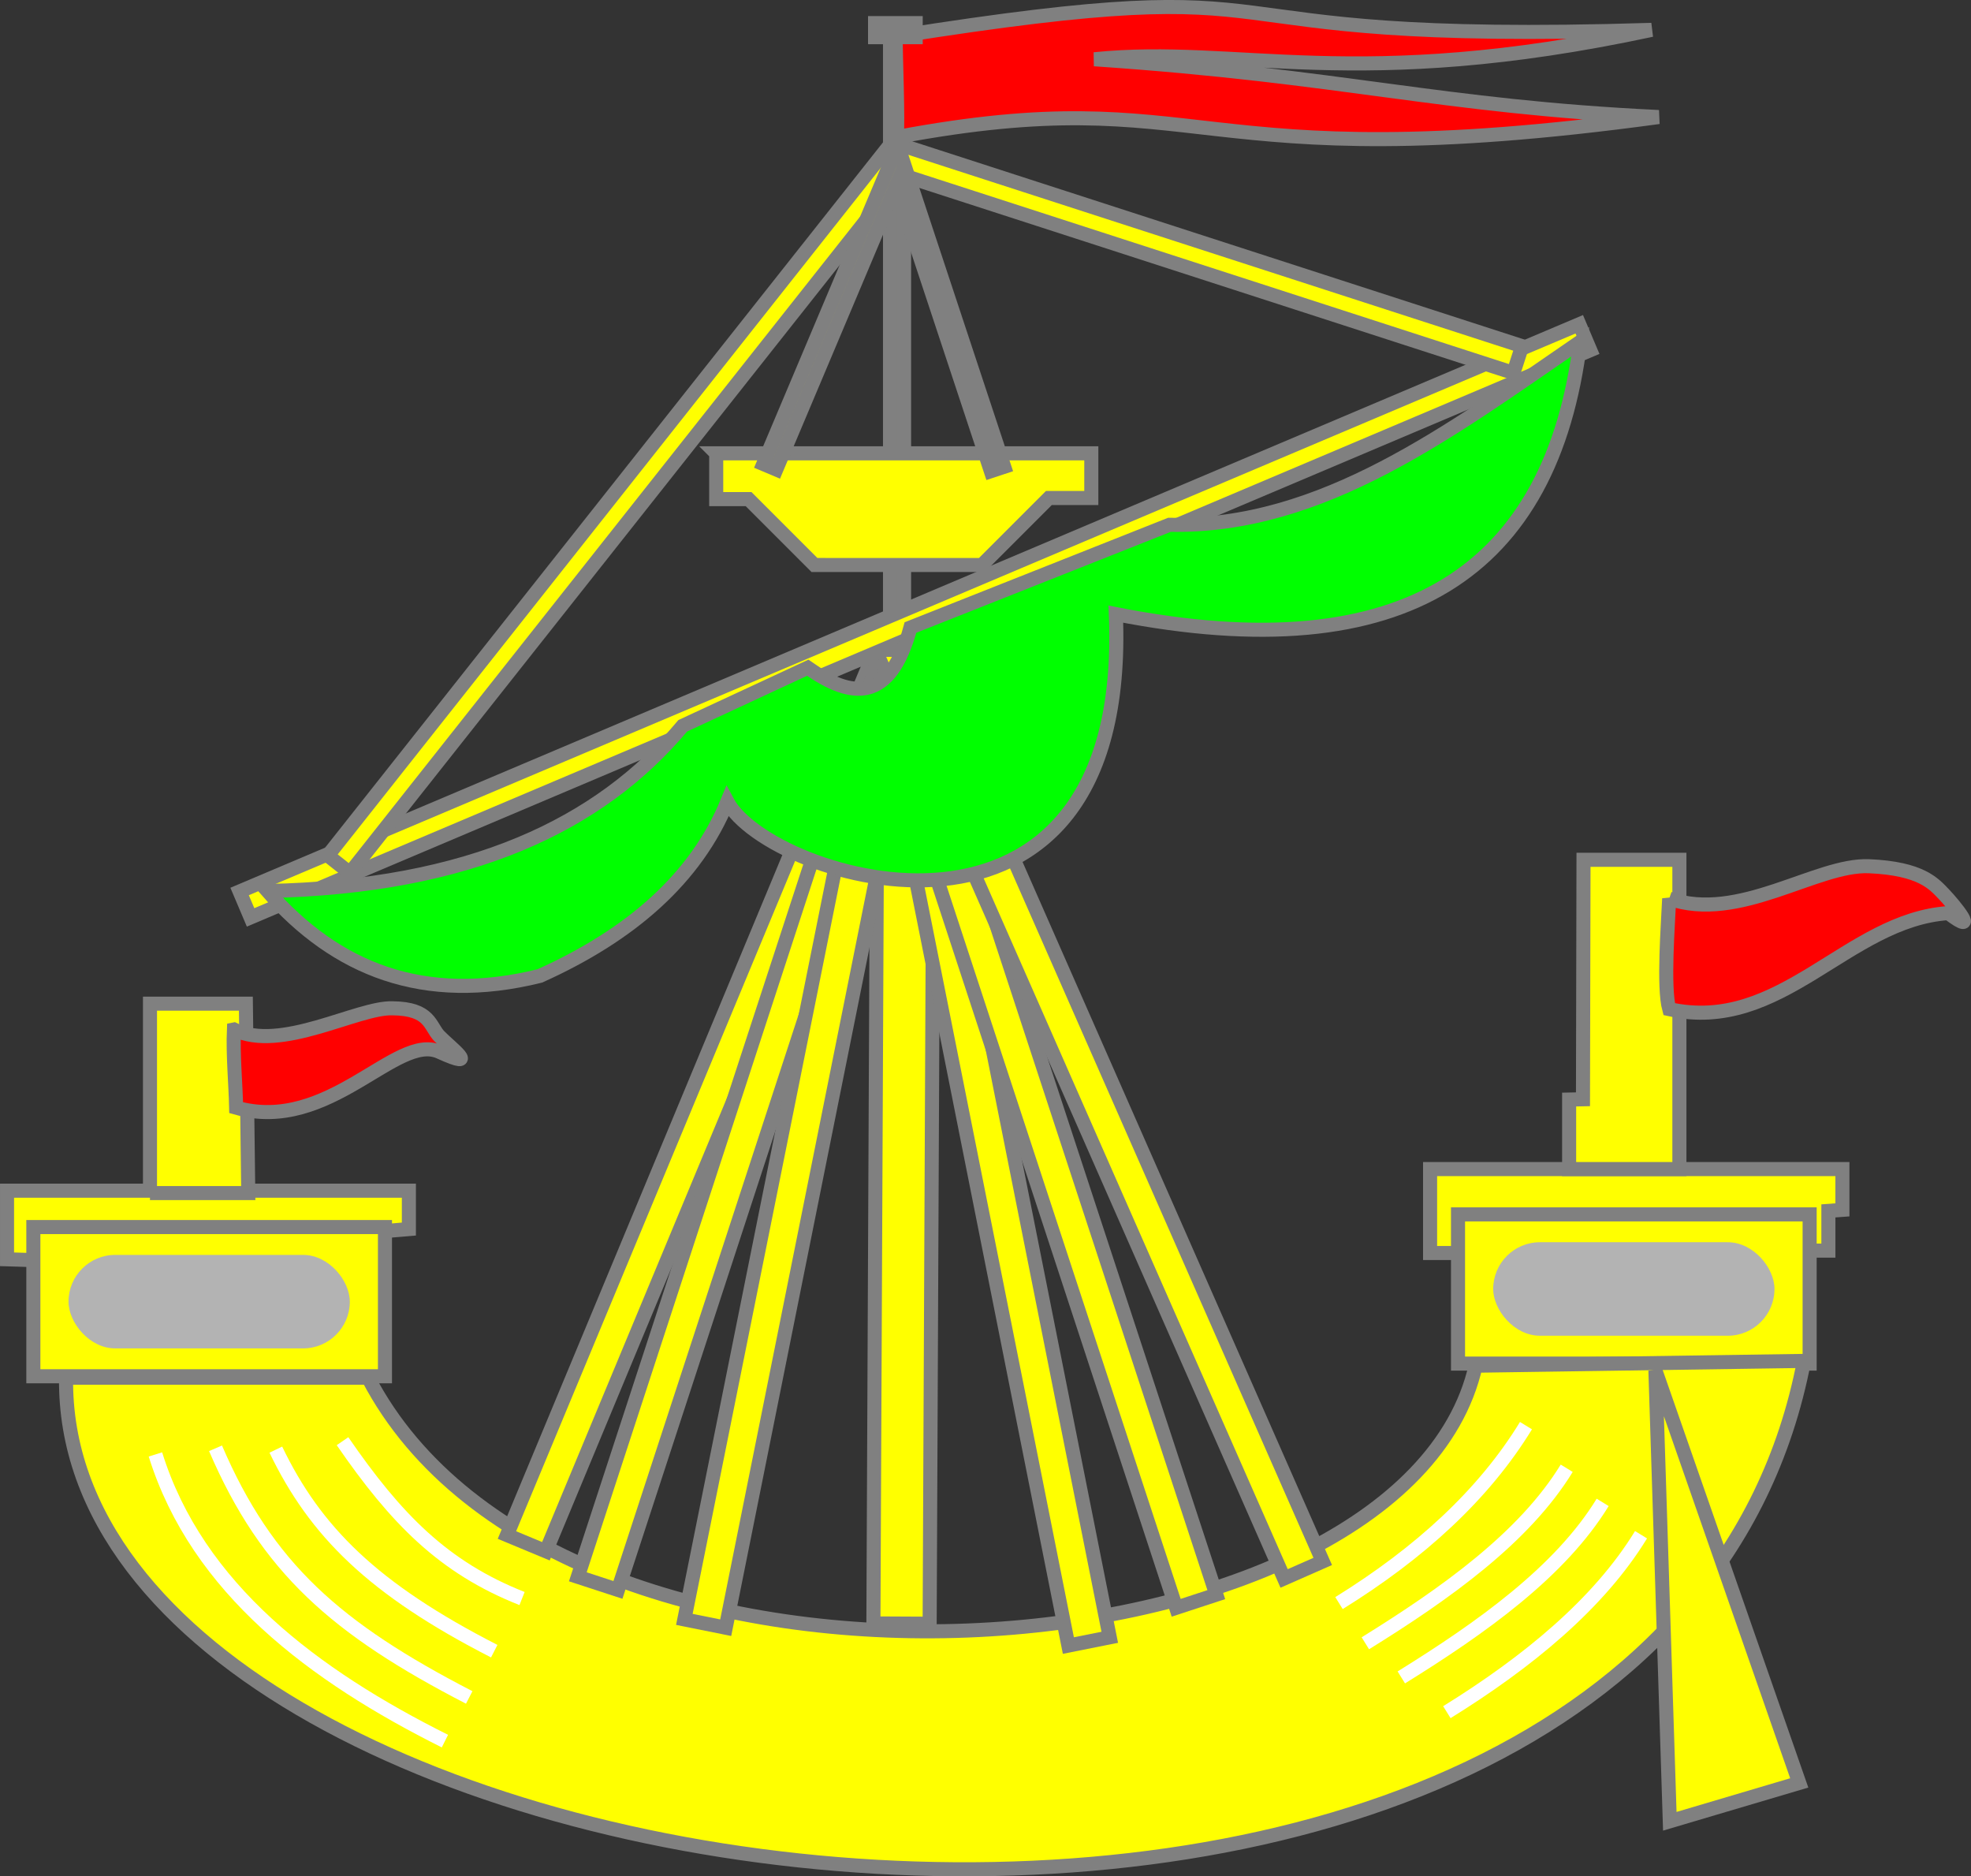 <?xml version="1.0" encoding="UTF-8" standalone="no"?>
<svg
   width="140.142"
   height="133.383"
   version="1.0"
   id="svg42"
   xmlns="http://www.w3.org/2000/svg"
   xmlns:svg="http://www.w3.org/2000/svg"
   xmlns:rdf="http://www.w3.org/1999/02/22-rdf-syntax-ns#"
   xmlns:cc="http://creativecommons.org/ns#"
   xmlns:dc="http://purl.org/dc/elements/1.1/">
  <rect width="100%" height="100%" fill="#333333" stroke="none"/>
  <defs
     id="defs1" />
  <g
     id="g42"
     transform="translate(-20.357,-8.738)">
    <path
       d="m 23.01,98.323 -2.153,-0.065 v -4.877 h 28.572 v 2.727 l -26.419,2.216 z"
       style="fill:#ffff00;fill-opacity:1;fill-rule:evenodd;stroke:#808080;stroke-width:1px;stroke-linecap:butt;stroke-linejoin:miter;stroke-opacity:1"
       id="path1" />
    <g
       id="g2">
      <path
         d="m 22.728,95.966 h 25.001 v 10.607 H 22.728 Z"
         style="color:#000000;display:inline;overflow:visible;visibility:visible;opacity:1;fill:#ffff00;fill-opacity:1;fill-rule:evenodd;stroke:#808080;stroke-width:1;stroke-linecap:butt;stroke-linejoin:miter;stroke-miterlimit:4;stroke-dasharray:none;stroke-dashoffset:0;stroke-opacity:1;marker:none;marker-start:none;marker-mid:none;marker-end:none;enable-background:accumulate"
         id="path2" />
      <rect
         width="20"
         height="6.647"
         x="25.229"
         y="97.945"
         ry="3.324"
         style="color:#000000;display:inline;overflow:visible;visibility:visible;opacity:1;fill:#b3b3b3;fill-opacity:1;fill-rule:evenodd;stroke:none;stroke-width:1;stroke-linecap:butt;stroke-linejoin:miter;stroke-miterlimit:4;stroke-dasharray:none;stroke-dashoffset:0;stroke-opacity:1;marker:none;marker-start:none;marker-mid:none;marker-end:none;enable-background:accumulate"
         id="rect2" />
    </g>
    <path
       d="m 124.766,97.811 h -2.727 v -5.966 h 29.317 v 2.898 l -0.997,0.074 v 2.824 h -26.615"
       style="fill:#ffff00;fill-opacity:1;fill-rule:evenodd;stroke:#808080;stroke-width:1px;stroke-linecap:butt;stroke-linejoin:miter;stroke-opacity:1"
       id="path3" />
    <g
       transform="translate(101.297,-0.901)"
       id="g4">
      <path
         d="m 22.728,95.966 h 25.001 v 10.607 H 22.728 Z"
         style="color:#000000;display:inline;overflow:visible;visibility:visible;opacity:1;fill:#ffff00;fill-opacity:1;fill-rule:evenodd;stroke:#808080;stroke-width:1;stroke-linecap:butt;stroke-linejoin:miter;stroke-miterlimit:4;stroke-dasharray:none;stroke-dashoffset:0;stroke-opacity:1;marker:none;marker-start:none;marker-mid:none;marker-end:none;enable-background:accumulate"
         id="path4" />
      <rect
         width="20"
         height="6.647"
         x="25.229"
         y="97.945"
         ry="3.324"
         style="color:#000000;display:inline;overflow:visible;visibility:visible;opacity:1;fill:#b3b3b3;fill-opacity:1;fill-rule:evenodd;stroke:none;stroke-width:1;stroke-linecap:butt;stroke-linejoin:miter;stroke-miterlimit:4;stroke-dasharray:none;stroke-dashoffset:0;stroke-opacity:1;marker:none;marker-start:none;marker-mid:none;marker-end:none;enable-background:accumulate"
         id="rect4" />
    </g>
    <path
       d="m 46.531,106.674 c 13.733,26.386 73.633,21.827 78.745,-0.852 l 23.351,-0.341 c -10.591,55.085 -124.079,40.414 -123.572,1.193 z"
       style="fill:#ffff00;fill-opacity:1;fill-rule:evenodd;stroke:#808080;stroke-width:1px;stroke-linecap:butt;stroke-linejoin:miter;stroke-opacity:1"
       id="path5" />
    <path
       style="color:#000000;fill:#ffff00;fill-rule:evenodd;stroke:#808080;-inkscape-stroke:none"
       d="m 82.775,53.656 -0.318,70.487 4,0.02 0.316,-70.486 z"
       id="path7" />
    <path
       d="m 139.083,138.207 9.204,-2.727 -10.227,-29.317 z"
       style="fill:#ffff00;fill-opacity:1;fill-rule:evenodd;stroke:#808080;stroke-width:1px;stroke-linecap:butt;stroke-linejoin:miter;stroke-opacity:1"
       id="path16" />
    <path
       d="m 31.408,112.129 c 2.979,9.558 11.303,15.738 20.584,20.38"
       style="fill:none;fill-rule:evenodd;stroke:#ffffff;stroke-width:1px;stroke-linecap:butt;stroke-linejoin:miter;stroke-opacity:1"
       id="path17" />
    <path
       d="m 35.681,111.693 c 3.661,8.517 8.587,12.828 18.038,17.711"
       style="fill:none;fill-rule:evenodd;stroke:#ffffff;stroke-width:1px;stroke-linecap:butt;stroke-linejoin:miter;stroke-opacity:1"
       id="path18" />
    <path
       d="m 39.969,111.788 c 2.801,5.82 6.902,9.912 15.529,14.327"
       style="fill:none;fill-rule:evenodd;stroke:#ffffff;stroke-width:1px;stroke-linecap:butt;stroke-linejoin:miter;stroke-opacity:1"
       id="path19" />
    <path
       d="m 44.711,111.188 c 3.807,5.531 7.189,8.983 12.765,11.185"
       style="fill:none;fill-rule:evenodd;stroke:#ffffff;stroke-width:1px;stroke-linecap:butt;stroke-linejoin:miter;stroke-opacity:1"
       id="path20" />
    <path
       d="m 115.562,122.696 c 5.735,-3.553 10.286,-7.697 13.295,-12.613"
       style="fill:none;fill-rule:evenodd;stroke:#ffffff;stroke-width:1px;stroke-linecap:butt;stroke-linejoin:miter;stroke-opacity:1"
       id="path21" />
    <path
       d="m 119.993,127.98 c 5.735,-3.553 11.308,-7.527 14.317,-12.442"
       style="fill:none;fill-rule:evenodd;stroke:#ffffff;stroke-width:1px;stroke-linecap:butt;stroke-linejoin:miter;stroke-opacity:1"
       id="path22" />
    <path
       d="m 123.232,130.451 c 5.735,-3.553 10.797,-7.697 13.806,-12.613"
       style="fill:none;fill-rule:evenodd;stroke:#ffffff;stroke-width:1px;stroke-linecap:butt;stroke-linejoin:miter;stroke-opacity:1"
       id="path23" />
    <path
       d="m 117.436,125.554 c 5.735,-3.553 11.308,-7.527 14.317,-12.442"
       style="fill:none;fill-rule:evenodd;stroke:#ffffff;stroke-width:1px;stroke-linecap:butt;stroke-linejoin:miter;stroke-opacity:1"
       id="path24" />
    <path
       d="M 31.021,93.55 V 80.085 h 6.818 l 0.17,13.465 h -6.988 z"
       style="fill:#ffff00;fill-opacity:1;fill-rule:evenodd;stroke:#808080;stroke-width:1px;stroke-linecap:butt;stroke-linejoin:miter;stroke-opacity:1"
       id="path26" />
    <path
       d="m 132.947,69.858 h 6.818 v 21.987 h -7.84 v -4.943 l 0.985,-0.02 z"
       style="fill:#ffff00;fill-opacity:1;fill-rule:evenodd;stroke:#808080;stroke-width:1px;stroke-linecap:butt;stroke-linejoin:miter;stroke-opacity:1"
       id="path28" />
    <path
       style="color:#000000;fill:#ffff00;fill-rule:evenodd;stroke:#808080;-inkscape-stroke:none"
       d="M 82.438,55.31 56.402,117.859 59.172,119.012 85.207,56.463 Z"
       id="path29" />
    <path
       style="color:#000000;fill:#ffff00;fill-rule:evenodd;stroke:#808080;-inkscape-stroke:none"
       d="M 83.031,54.787 61.441,120.828 64.293,121.76 85.883,55.719 Z"
       id="path30" />
    <path
       style="color:#000000;fill:#ffff00;fill-rule:evenodd;stroke:#808080;-inkscape-stroke:none"
       d="M 82.986,54.322 69.016,123.855 71.957,124.447 85.928,54.912 Z"
       id="path31" />
    <path
       style="color:#000000;fill:#ffff00;fill-rule:evenodd;stroke:#808080;-inkscape-stroke:none"
       d="m 85.611,56.547 -2.943,0.586 13.652,68.582 2.943,-0.586 z"
       id="path32" />
    <path
       style="color:#000000;fill:#ffff00;fill-rule:evenodd;stroke:#808080;-inkscape-stroke:none"
       d="m 85.883,58.277 -2.852,0.936 20.955,63.818 2.852,-0.935 z"
       id="path33" />
    <path
       style="color:#000000;fill:#ffff00;fill-rule:evenodd;stroke:#808080;-inkscape-stroke:none"
       d="m 85.195,53.379 -2.746,1.207 29.211,66.359 2.746,-1.209 z"
       id="path34" />
    <path
       style="color:#000000;fill:#ffff00;fill-rule:evenodd;stroke:#808080;-inkscape-stroke:none"
       d="m 83.639,10.484 v 44.451 h 1 V 10.484 Z"
       id="path35" />
    <path
       style="color:#000000;fill:#ffff00;fill-rule:evenodd;stroke:#808080;-inkscape-stroke:none"
       d="M 132.646,31.789 37.393,72.111 38.174,73.953 133.426,33.631 Z"
       id="path36" />
    <path
       style="color:#000000;fill:#ffff00;fill-rule:evenodd;stroke:#808080;-inkscape-stroke:none"
       d="M 83.787,18.844 43.666,69.555 45.234,70.795 84.492,21.174 127.965,35.248 128.58,33.346 Z"
       id="path37" />
    <g
       id="sails">
      <path
         d="m 39.371,72.08 c 4.876,5.566 11.108,8.08 19.368,6.033 6.475,-2.91 11.092,-6.934 13.335,-12.383 2.982,5.594 28.714,13.525 27.623,-13.335 20.641,4.054 31.002,-3.107 33.021,-19.368 -9.232,6.327 -18.339,13.24 -29.211,13.018 l -18.415,7.303 c -1.452,5.374 -4.168,5.058 -7.303,2.858 l -8.89,4.128 C 62.995,67.4 53.733,71.78 39.371,72.08 Z"
         style="fill:#00ff00;fill-opacity:1;fill-rule:evenodd;stroke:#808080;stroke-width:1px;stroke-linecap:butt;stroke-linejoin:miter;stroke-opacity:1"
         id="path38" />
    </g>
    <path
       d="m 71.28,40.964 h 26.671 v 3.175 h -3.016 l -4.763,4.763 H 78.266 l -4.683,-4.683 h -2.302 v -3.254 z"
       style="fill:#ffff00;fill-opacity:1;fill-rule:evenodd;stroke:#808080;stroke-width:1px;stroke-linecap:butt;stroke-linejoin:miter;stroke-opacity:1"
       id="path39" />
    <path
       style="color:#000000;fill:#ffff00;fill-rule:evenodd;stroke:#808080;-inkscape-stroke:none"
       d="m 84.195,19.064 -9.566,22.658 0.922,0.389 8.531,-20.205 6.727,20.326 0.949,-0.314 z"
       id="path40" />
    <g
       id="pennants">
      <path
         d="m 36.99,81.923 c 3.314,1.649 8.789,-1.591 11.271,-1.508 2.709,0.024 2.64,1.266 3.334,1.984 0.733,0.759 3.053,2.5 0,1.111 -3.053,-1.389 -7.833,5.845 -14.447,3.969 -0.035,-1.648 -0.236,-3.778 -0.159,-5.556 z"
         style="fill:#ff0000;fill-opacity:1;fill-rule:evenodd;stroke:#808080;stroke-width:1px;stroke-linecap:butt;stroke-linejoin:miter;stroke-opacity:1"
         id="path25" />
      <path
         d="m 139.04,72.617 c 4.962,1.739 10.468,-2.463 14.208,-2.302 3.737,0.161 4.624,1.266 5.318,1.984 0.733,0.759 2.634,3.096 0.318,1.349 -7.197,0.491 -11.867,8.599 -19.844,6.826 -0.431,-1.569 -0.077,-6.08 -1e-5,-7.858 z"
         style="fill:#ff0000;fill-opacity:1;fill-rule:evenodd;stroke:#808080;stroke-width:1px;stroke-linecap:butt;stroke-linejoin:miter;stroke-opacity:1"
         id="path27" />
      <path
         d="m 84.032,11.338 c 31.496,-4.994 18.377,0.625 53.754,-0.476 -21.042,4.503 -29.356,1.05 -39.621,2.089 17.749,1.197 24.486,3.363 40.127,4.107 -33.612,4.582 -31.976,-2.744 -54.18,1.425 0.124,-0.934 -0.077,-6.001 -0.079,-7.144 z"
         style="fill:#ff0000;fill-opacity:1;fill-rule:evenodd;stroke:#808080;stroke-width:1px;stroke-linecap:butt;stroke-linejoin:miter;stroke-opacity:1"
         id="path41" />
    </g>
    <path
       d="m 82.076,10.881 h 3.889"
       style="fill:#808080;fill-rule:evenodd;stroke:#808080;stroke-width:2;stroke-linecap:butt;stroke-linejoin:miter;stroke-miterlimit:4;stroke-dasharray:none;stroke-opacity:1"
       id="path42" />
  </g>
</svg>
